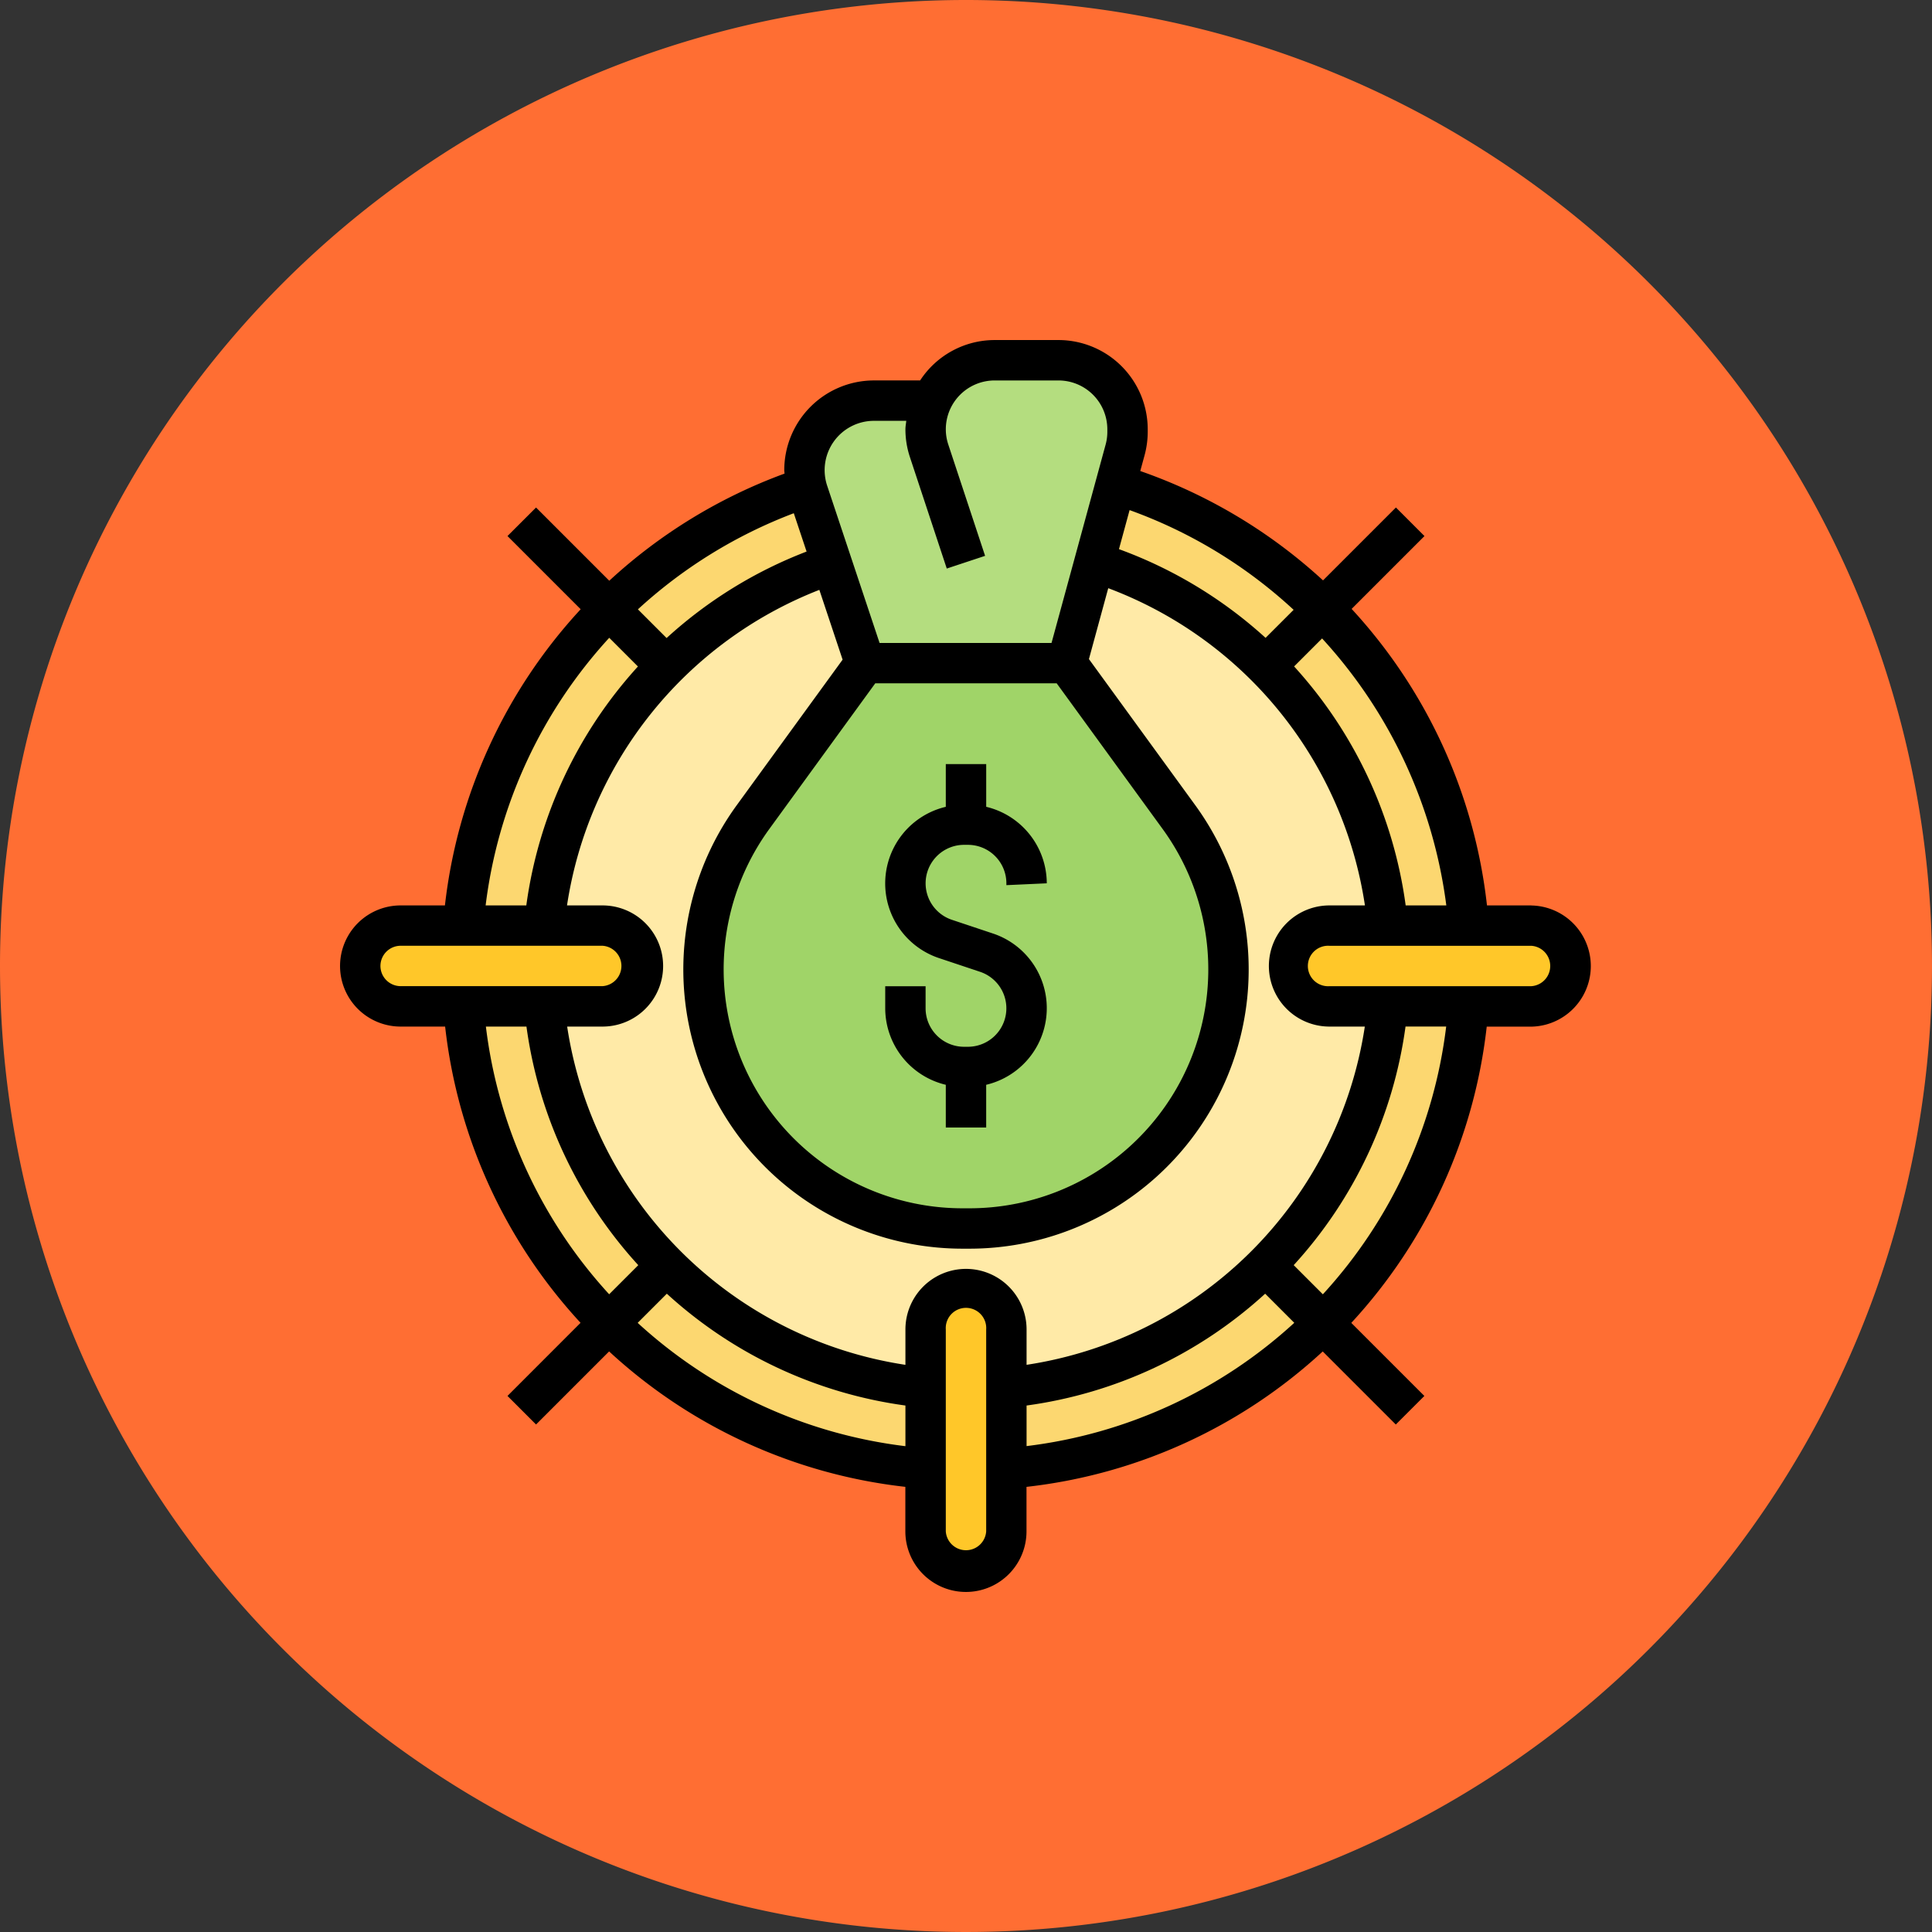 <svg xmlns="http://www.w3.org/2000/svg" width="105" height="105" viewBox="0 0 105 105">
  <rect x="0" y="0" width="105" height="105" fill="#333333" stroke="none"/>
  <g id="Grupo_1014238" data-name="Grupo 1014238" transform="translate(-464 -1916)">
    <path id="Trazado_733049" data-name="Trazado 733049" d="M52.5,0A52.5,52.5,0,1,1,0,52.5,52.5,52.5,0,0,1,52.5,0Z" transform="translate(464 1916)" fill="#ff6e33"/>
    <g id="incentivo" transform="translate(481.481 1933.481)">
      <g id="Grupo_1014209" data-name="Grupo 1014209" transform="translate(2.097 2.097)">
        <g id="Grupo_1014202" data-name="Grupo 1014202" transform="translate(5.487 5.487)">
          <circle id="Elipse_7822" data-name="Elipse 7822" cx="27" cy="27" r="27" transform="translate(0.434 0.435)" fill="#fcd770"/>
        </g>
        <g id="Grupo_1014203" data-name="Grupo 1014203" transform="translate(9.876 9.876)">
          <circle id="Elipse_7823" data-name="Elipse 7823" cx="23" cy="23" r="23" transform="translate(0.045 0.045)" fill="#ffeaa7"/>
        </g>
        <g id="Grupo_1014204" data-name="Grupo 1014204" transform="translate(30.727 50.479)">
          <path id="Trazado_733203" data-name="Trazado 733203" d="M34.39,57.778v3.391a2.2,2.2,0,0,1-2.195,2.195A2.211,2.211,0,0,1,30,61.169V50.195A2.2,2.2,0,0,1,32.195,48a2.211,2.211,0,0,1,2.195,2.195v7.583Z" transform="translate(-30 -48)" fill="#ffc729"/>
        </g>
        <g id="Grupo_1014205" data-name="Grupo 1014205" transform="translate(0 30.727)">
          <path id="Trazado_733204" data-name="Trazado 733204" d="M15.169,30a2.2,2.2,0,0,1,2.195,2.195,2.211,2.211,0,0,1-2.195,2.195H4.195A2.2,2.2,0,0,1,2,32.195,2.211,2.211,0,0,1,4.195,30H15.169Z" transform="translate(-2 -30)" fill="#ffc729"/>
        </g>
        <g id="Grupo_1014206" data-name="Grupo 1014206" transform="translate(50.479 30.727)">
          <path id="Trazado_733205" data-name="Trazado 733205" d="M61.169,30a2.2,2.2,0,0,1,2.195,2.195,2.211,2.211,0,0,1-2.195,2.195H50.195A2.2,2.2,0,0,1,48,32.195,2.211,2.211,0,0,1,50.195,30H61.169Z" transform="translate(-48 -30)" fill="#ffc729"/>
        </g>
        <g id="Grupo_1014207" data-name="Grupo 1014207" transform="translate(24.142)">
          <path id="Trazado_733206" data-name="Trazado 733206" d="M30.924,4.195A3.754,3.754,0,0,1,34.337,2h3.468a3.751,3.751,0,0,1,3.753,3.753v.132a3.757,3.757,0,0,1-.132.988l-.5,1.844-1.152,4.236-1.5,5.509H27.292l-1.8-5.41L24.2,9.166c-.033-.088-.055-.187-.088-.285A3.631,3.631,0,0,1,24,7.97a3.775,3.775,0,0,1,3.775-3.775Z" transform="translate(-24 -2)" fill="#b4dd7f"/>
        </g>
        <g id="Grupo_1014208" data-name="Grupo 1014208" transform="translate(18.655 16.461)">
          <path id="Trazado_733207" data-name="Trazado 733207" d="M46.841,29.291a14.3,14.3,0,0,1,.691,4.357A14.074,14.074,0,0,1,33.452,47.727h-.373A14.079,14.079,0,0,1,21.689,25.373L27.779,17H38.753l6.09,8.373A14.061,14.061,0,0,1,46.841,29.291Z" transform="translate(-19 -17)" fill="#a0d468"/>
        </g>
      </g>
      <g id="Grupo_1014210" data-name="Grupo 1014210" transform="translate(1 1)">
        <path id="Trazado_733208" data-name="Trazado 733208" d="M31.292,39.43v2.323h2.195V39.43a4.278,4.278,0,0,0,.361-8.224l-2.222-.742a2.091,2.091,0,0,1,.66-4.075h.207a2.092,2.092,0,0,1,2.092,2.091v.1l2.195-.1a4.286,4.286,0,0,0-3.292-4.158V22H31.292v2.323a4.278,4.278,0,0,0-.361,8.224l2.222.742a2.091,2.091,0,0,1-.66,4.075h-.207a2.092,2.092,0,0,1-2.092-2.091v-1.2H28v1.2a4.284,4.284,0,0,0,3.292,4.157Z" transform="translate(1.629 1.045)"/>
        <path id="Trazado_733209" data-name="Trazado 733209" d="M65.745,31.727H63.333a28.388,28.388,0,0,0-7.356-16.115l3.959-3.959L58.385,10.1l-3.962,3.962A28.527,28.527,0,0,0,44.49,8.118l.235-.859a4.891,4.891,0,0,0,.17-1.275V5.846A4.852,4.852,0,0,0,40.049,1H36.573a4.84,4.84,0,0,0-4.047,2.195H30.017a4.879,4.879,0,0,0-4.875,4.873c0,.064.013.126.015.19a28.5,28.5,0,0,0-9.525,5.823l-3.98-3.98L10.1,11.652l3.978,3.978A28.43,28.43,0,0,0,6.7,31.727H4.292a3.292,3.292,0,1,0,0,6.584H6.711a28.379,28.379,0,0,0,7.36,16.1L10.1,58.385l1.552,1.552,3.971-3.971a28.372,28.372,0,0,0,16.1,7.36v2.42a3.292,3.292,0,0,0,6.584,0V63.327a28.379,28.379,0,0,0,16.1-7.36l3.971,3.971,1.552-1.552-3.971-3.971a28.372,28.372,0,0,0,7.36-16.1h2.421a3.293,3.293,0,0,0,0-6.585Zm-4.622,0H58.914a24.06,24.06,0,0,0-6.063-12.989l1.521-1.521A26.425,26.425,0,0,1,61.123,31.727Zm-6.352,6.584h1.923A21.919,21.919,0,0,1,38.311,56.694V54.772a3.292,3.292,0,1,0-6.584,0v1.923A21.919,21.919,0,0,1,13.343,38.311h1.923a3.292,3.292,0,0,0,0-6.584H13.335a21.93,21.93,0,0,1,13.714-17.15l1.264,3.793-5.755,7.912a15.175,15.175,0,0,0,12.272,24.1h.378a15.175,15.175,0,0,0,12.272-24.1L41.7,18.339l1.05-3.853A21.872,21.872,0,0,1,56.7,31.727H54.772a3.292,3.292,0,1,0,0,6.584ZM39.947,19.655l5.758,7.917a12.981,12.981,0,0,1-10.5,20.615H34.83a12.981,12.981,0,0,1-10.5-20.615l5.758-7.917Zm12.878-3.994L51.3,17.185a24.1,24.1,0,0,0-7.968-4.821l.578-2.122a26.156,26.156,0,0,1,8.914,5.419ZM30.016,5.39h1.757c-.014.153-.046.3-.046.457a4.794,4.794,0,0,0,.247,1.524l2,6.047,2.083-.69-2-6.048a2.617,2.617,0,0,1-.135-.833,2.655,2.655,0,0,1,2.651-2.651h3.477A2.655,2.655,0,0,1,42.7,5.846v.137a2.623,2.623,0,0,1-.093.7l-2.94,10.78H30.322L27.474,8.917A2.68,2.68,0,0,1,30.016,5.39ZM25.66,10.412l.695,2.083a24.063,24.063,0,0,0-7.608,4.7l-1.559-1.559A26.283,26.283,0,0,1,25.66,10.412Zm-10.03,6.77,1.559,1.559a24.09,24.09,0,0,0-6.066,12.985H8.912A26.245,26.245,0,0,1,15.63,17.182ZM3.195,35.019a1.1,1.1,0,0,1,1.1-1.1H15.266a1.1,1.1,0,0,1,0,2.195H4.292A1.1,1.1,0,0,1,3.195,35.019Zm5.726,3.292h2.21a24.019,24.019,0,0,0,6.077,12.967L15.626,52.86a26.181,26.181,0,0,1-6.7-14.549Zm8.257,16.1,1.582-1.582a24.019,24.019,0,0,0,12.967,6.077v2.21a26.181,26.181,0,0,1-14.549-6.7ZM36.116,65.745a1.1,1.1,0,0,1-2.195,0V54.772a1.1,1.1,0,1,1,2.195,0Zm2.195-4.629v-2.21a24.019,24.019,0,0,0,12.967-6.077l1.582,1.582a26.181,26.181,0,0,1-14.549,6.7Zm16.1-8.257-1.582-1.582a24.019,24.019,0,0,0,6.077-12.967h2.21a26.181,26.181,0,0,1-6.7,14.549ZM65.745,36.116H54.772a1.1,1.1,0,1,1,0-2.195H65.745a1.1,1.1,0,0,1,0,2.195Z" transform="translate(-1 -1)"/>
      </g>
    </g>
  </g>
</svg>

